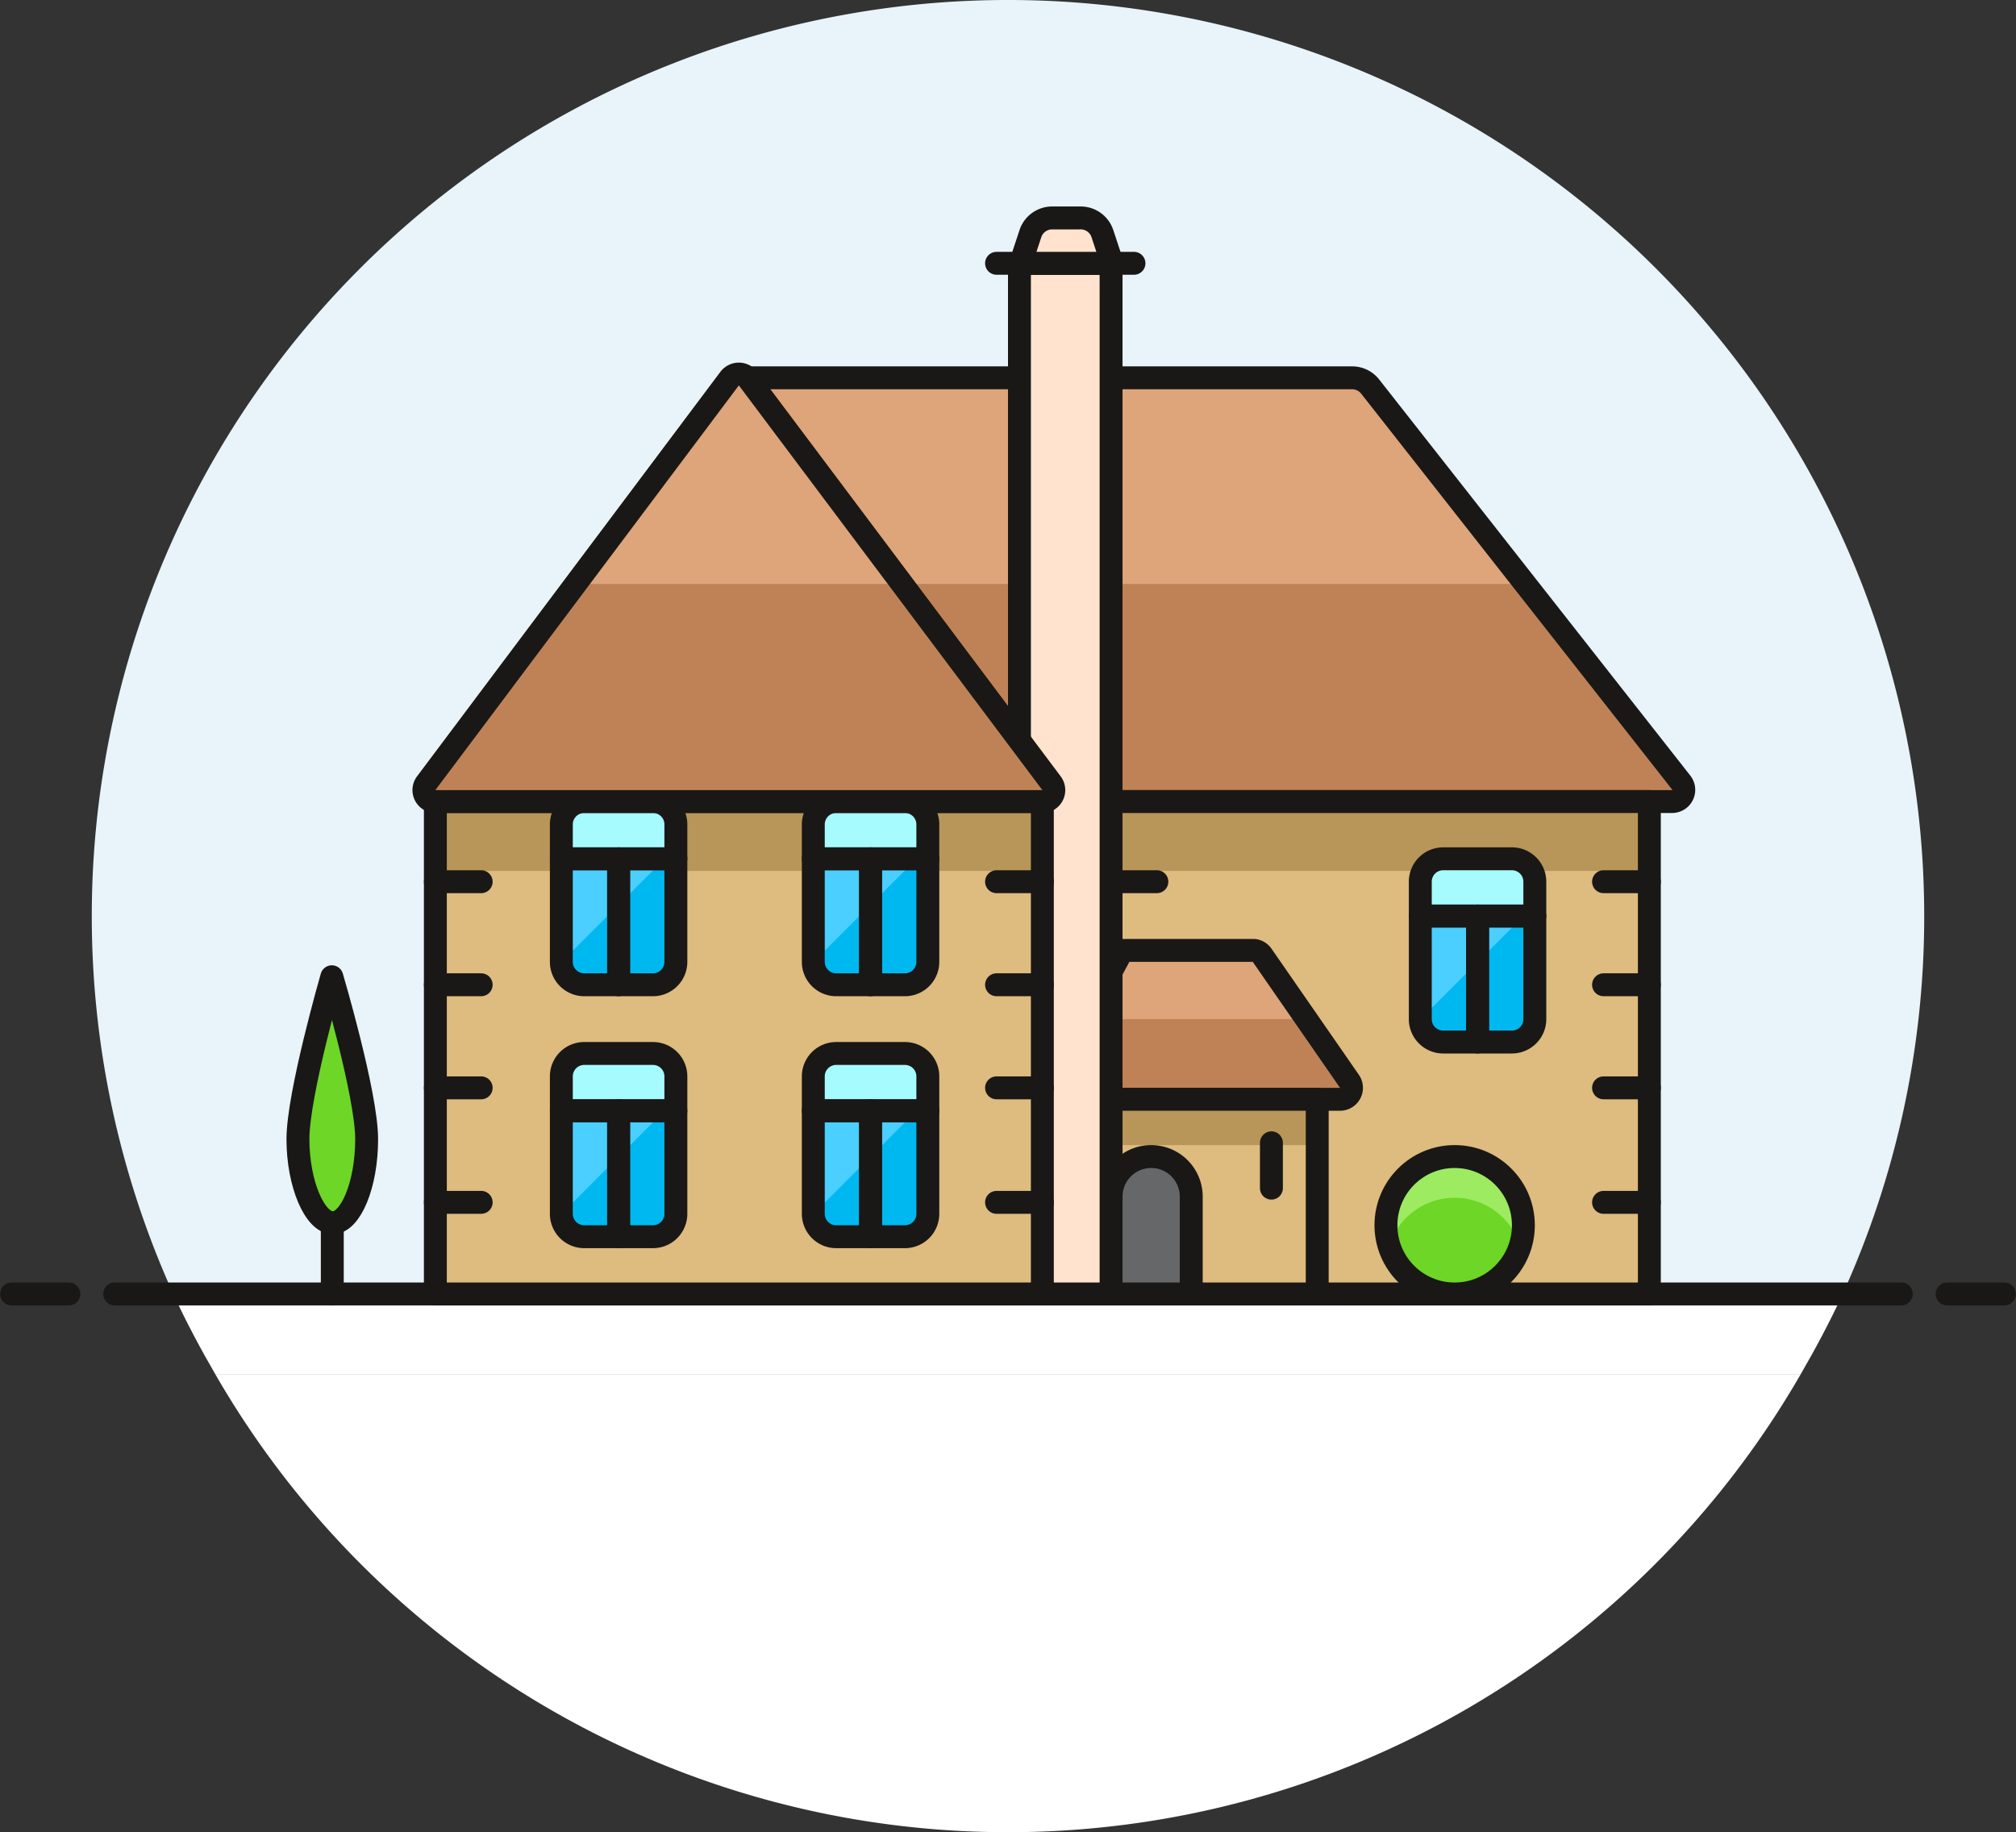 <svg version="1.1" viewBox="0 0 88.014 79.996" xmlns="http://www.w3.org/2000/svg"><rect x="0" y="0" width="88.014" height="79.996" fill="#333333" stroke="none"/><defs><style>.cls-1{fill:#fff;}.cls-2{fill:#e8f4fa;}.cls-16,.cls-3{fill:none;}.cls-11,.cls-14,.cls-15,.cls-16,.cls-3,.cls-8{stroke:#191816;}.cls-11,.cls-14,.cls-15,.cls-3,.cls-8{stroke-linecap:round;stroke-linejoin:round;}.cls-4{fill:#bf8256;}.cls-5{fill:#dea47a;}.cls-6{fill:#debb7e;}.cls-7{fill:#b89558;}.cls-12,.cls-8{fill:#6dd627;}.cls-9{fill:#00b8f0;}.cls-10{fill:#4acfff;}.cls-11{fill:#a6fbff;}.cls-13{fill:#9ceb60;}.cls-14{fill:#656769;}.cls-15{fill:#ffe3cf;}.cls-16{stroke-miterlimit:10;}</style></defs><title>11- house-1</title><g transform="translate(-5.993 -16.004)"><g data-name="New Symbol 24"><path class="cls-1" d="m50 96a39.94 39.94 0 0034.61-20h-69.22a39.94 39.94 0 0034.61 20z" style="fill:#fff"/><path class="cls-1" d="m13.56 72.5c.55 1.2 1.17 2.36 1.83 3.5h69.22c.66-1.14 1.28-2.3 1.83-3.5z" style="fill:#fff"/><path class="cls-2" d="m90 56a40 40 0 10-76.44 16.5h72.88a39.85 39.85 0 003.56-16.5z" style="fill:#e8f4fa"/><line class="cls-3" x1="11" x2="89" y1="72.5" y2="72.5" style="fill:none;stroke-linecap:round;stroke-linejoin:round;stroke:#191816"/><line class="cls-3" x1="6.5" x2="9" y1="72.5" y2="72.5" style="fill:none;stroke-linecap:round;stroke-linejoin:round;stroke:#191816"/><line class="cls-3" x1="91" x2="93.5" y1="72.5" y2="72.5" style="fill:none;stroke-linecap:round;stroke-linejoin:round;stroke:#191816"/></g></g><g transform="translate(-5.993 -16.004)"><path class="cls-4" d="m79.39 50.17-13.58-17.29a1 1 0 00-.81-.38h-26.39l13.29 17.7a.5.5 0 01-.4.8h27.5a.51.51 0 00.39-.83z" style="fill:#bf8256"/><path class="cls-5" d="m72.58 41.5-6.77-8.62a1 1 0 00-.81-.38h-26.39l6.73 9z" style="fill:#dea47a"/><path class="cls-3" d="m79.39 50.17-13.58-17.29a1 1 0 00-.81-.38h-26.39v0l13.29 17.7a.5.5 0 01-.4.8h27.5a.51.51 0 00.39-.83z" style="fill:none;stroke-linecap:round;stroke-linejoin:round;stroke:#191816"/><rect class="cls-6" x="51.5" y="51" width="26.5" height="21.5" style="fill:#debb7e"/><rect class="cls-7" x="51.5" y="51" width="26.5" height="3.03" style="fill:#b89558"/><rect class="cls-3" x="51.5" y="51" width="26.5" height="21.5" style="fill:none;stroke-linecap:round;stroke-linejoin:round;stroke:#191816"/><line class="cls-3" x1="20.5" x2="20.5" y1="69.39" y2="72.5" style="fill:none;stroke-linecap:round;stroke-linejoin:round;stroke:#191816"/><path class="cls-8" d="m22 65.74c0 2-.7 3.65-1.48 3.65s-1.52-1.69-1.52-3.65 1.48-7.09 1.48-7.09 1.52 5.13 1.52 7.09z" style="fill:#6dd627;stroke-linecap:round;stroke-linejoin:round;stroke:#191816"/><path class="cls-4" d="m60.74 57.5h-5.74l-3.5 6.5h13a.5.5 0 00.41-.78l-3.81-5.5a.49.49 0 00-.36-.22z" style="fill:#bf8256"/><path class="cls-5" d="m53.36 60.5h9.72l-1.93-2.78a.49.49 0 00-.41-.22h-5.74z" style="fill:#dea47a"/><path class="cls-3" d="m60.74 57.5h-5.74l-3.5 6.5h13a.5.5 0 00.41-.78l-3.81-5.5a.49.49 0 00-.36-.22z" style="fill:none;stroke-linecap:round;stroke-linejoin:round;stroke:#191816"/><rect class="cls-7" x="54.5" y="64" width="9.03" height="8.5" style="fill:#b89558"/><rect class="cls-6" x="54.5" y="66" width="9" height="6.5" style="fill:#debb7e"/><rect class="cls-3" x="54.5" y="64" width="9" height="8.5" style="fill:none;stroke-linecap:round;stroke-linejoin:round;stroke:#191816"/><line class="cls-3" x1="61.5" x2="61.5" y1="65.9" y2="67.88" style="fill:none;stroke-linecap:round;stroke-linejoin:round;stroke:#191816"/><path class="cls-9" d="m68 56h5v4.5a1 1 0 01-1 1h-3a1 1 0 01-1-1z" style="fill:#00b8f0"/><polygon class="cls-10" points="68 60.51 72.51 56 68 56 68 60.5" style="fill:#4acfff"/><path class="cls-11" d="m72 53.5h-3a1 1 0 00-1 1v1.5h5v-1.5a1 1 0 00-1-1z" style="fill:#a6fbff;stroke-linecap:round;stroke-linejoin:round;stroke:#191816"/><path class="cls-3" d="m68 56h2.5v5.5h-1.5a1 1 0 01-1-1z" style="fill:none;stroke-linecap:round;stroke-linejoin:round;stroke:#191816"/><path class="cls-3" d="m70.5 56h2.5v4.5a1 1 0 01-1 1h-1.5z" style="fill:none;stroke-linecap:round;stroke-linejoin:round;stroke:#191816"/><circle class="cls-12" cx="69.5" cy="69.5" r="3" style="fill:#6dd627"/><path class="cls-13" d="m69.5 68.3a3 3 0 012.86 2.1 3 3 0 10-5.72 0 3 3 0 012.86-2.1z" style="fill:#9ceb60"/><circle class="cls-3" cx="69.5" cy="69.5" r="3" style="fill:none;stroke-linecap:round;stroke-linejoin:round;stroke:#191816"/><line class="cls-3" x1="54.5" x2="56.5" y1="54.5" y2="54.5" style="fill:none;stroke-linecap:round;stroke-linejoin:round;stroke:#191816"/><line class="cls-3" x1="76" x2="78" y1="54.5" y2="54.5" style="fill:none;stroke-linecap:round;stroke-linejoin:round;stroke:#191816"/><line class="cls-3" x1="76" x2="78" y1="59" y2="59" style="fill:none;stroke-linecap:round;stroke-linejoin:round;stroke:#191816"/><line class="cls-3" x1="76" x2="78" y1="63.5" y2="63.5" style="fill:none;stroke-linecap:round;stroke-linejoin:round;stroke:#191816"/><line class="cls-3" x1="76" x2="78" y1="68.5" y2="68.5" style="fill:none;stroke-linecap:round;stroke-linejoin:round;stroke:#191816"/><path class="cls-14" d="m56.25 66.5v0a1.75 1.75 0 00-1.75 1.75v4.25h3.5v-4.25a1.75 1.75 0 00-1.75-1.75z" style="fill:#656769;stroke-linecap:round;stroke-linejoin:round;stroke:#191816"/><rect class="cls-15" x="50.5" y="27.5" width="4" height="45" style="fill:#ffe3cf;stroke-linecap:round;stroke-linejoin:round;stroke:#191816"/><line class="cls-3" x1="49.5" x2="55.5" y1="27.5" y2="27.5" style="fill:none;stroke-linecap:round;stroke-linejoin:round;stroke:#191816"/><path class="cls-15" d="m51.88 25.52h1.24a1 1 0 011 .68l.43 1.3h-4l.43-1.3a1 1 0 01.9-.68z" style="fill:#ffe3cf;stroke-linecap:round;stroke-linejoin:round;stroke:#191816"/><rect class="cls-6" x="25" y="51" width="26.5" height="21.5" style="fill:#debb7e"/><rect class="cls-7" x="25" y="51" width="26.5" height="3.03" style="fill:#b89558"/><rect class="cls-3" x="25" y="51" width="26.5" height="21.5" style="fill:none;stroke-linecap:round;stroke-linejoin:round;stroke:#191816"/><line class="cls-3" x1="25" x2="27" y1="54.5" y2="54.5" style="fill:none;stroke-linecap:round;stroke-linejoin:round;stroke:#191816"/><line class="cls-3" x1="25" x2="27" y1="59" y2="59" style="fill:none;stroke-linecap:round;stroke-linejoin:round;stroke:#191816"/><line class="cls-3" x1="25" x2="27" y1="63.5" y2="63.5" style="fill:none;stroke-linecap:round;stroke-linejoin:round;stroke:#191816"/><line class="cls-3" x1="25" x2="27" y1="68.5" y2="68.5" style="fill:none;stroke-linecap:round;stroke-linejoin:round;stroke:#191816"/><path class="cls-9" d="m41.5 64.5h5v4.5a1 1 0 01-1 1h-3a1 1 0 01-1-1z" style="fill:#00b8f0"/><polygon class="cls-10" points="41.5 69.01 46.01 64.5 41.5 64.5 41.5 69" style="fill:#4acfff"/><path class="cls-11" d="m45.5 62h-3a1 1 0 00-1 1v1.5h5v-1.5a1 1 0 00-1-1z" style="fill:#a6fbff;stroke-linecap:round;stroke-linejoin:round;stroke:#191816"/><path class="cls-3" d="m41.5 64.5h2.5v5.5h-1.5a1 1 0 01-1-1z" style="fill:none;stroke-linecap:round;stroke-linejoin:round;stroke:#191816"/><path class="cls-3" d="m44 64.5h2.5v4.5a1 1 0 01-1 1h-1.5z" style="fill:none;stroke-linecap:round;stroke-linejoin:round;stroke:#191816"/><path class="cls-9" d="m41.5 53.5h5v4.5a1 1 0 01-1 1h-3a1 1 0 01-1-1z" style="fill:#00b8f0"/><polygon class="cls-10" points="41.5 58.01 46.01 53.5 41.5 53.5 41.5 58" style="fill:#4acfff"/><path class="cls-11" d="m45.5 51h-3a1 1 0 00-1 1v1.5h5v-1.5a1 1 0 00-1-1z" style="fill:#a6fbff;stroke-linecap:round;stroke-linejoin:round;stroke:#191816"/><path class="cls-3" d="m41.5 53.5h2.5v5.5h-1.5a1 1 0 01-1-1z" style="fill:none;stroke-linecap:round;stroke-linejoin:round;stroke:#191816"/><path class="cls-3" d="m44 53.5h2.5v4.5a1 1 0 01-1 1h-1.5z" style="fill:none;stroke-linecap:round;stroke-linejoin:round;stroke:#191816"/><path class="cls-9" d="m30.5 64.5h5v4.5a1 1 0 01-1 1h-3a1 1 0 01-1-1z" style="fill:#00b8f0"/><polygon class="cls-10" points="30.5 69.01 35.01 64.5 30.5 64.5 30.5 69" style="fill:#4acfff"/><path class="cls-11" d="m34.5 62h-3a1 1 0 00-1 1v1.5h5v-1.5a1 1 0 00-1-1z" style="fill:#a6fbff;stroke-linecap:round;stroke-linejoin:round;stroke:#191816"/><path class="cls-3" d="m30.5 64.5h2.5v5.5h-1.5a1 1 0 01-1-1z" style="fill:none;stroke-linecap:round;stroke-linejoin:round;stroke:#191816"/><path class="cls-3" d="m33 64.5h2.5v4.5a1 1 0 01-1 1h-1.5z" style="fill:none;stroke-linecap:round;stroke-linejoin:round;stroke:#191816"/><path class="cls-9" d="m30.5 53.5h5v4.5a1 1 0 01-1 1h-3a1 1 0 01-1-1z" style="fill:#00b8f0"/><polygon class="cls-10" points="30.5 58.01 35.01 53.5 30.5 53.5 30.5 58" style="fill:#4acfff"/><path class="cls-11" d="m34.5 51h-3a1 1 0 00-1 1v1.5h5v-1.5a1 1 0 00-1-1z" style="fill:#a6fbff;stroke-linecap:round;stroke-linejoin:round;stroke:#191816"/><path class="cls-3" d="m30.5 53.5h2.5v5.5h-1.5a1 1 0 01-1-1z" style="fill:none;stroke-linecap:round;stroke-linejoin:round;stroke:#191816"/><path class="cls-3" d="m33 53.5h2.5v4.5a1 1 0 01-1 1h-1.5z" style="fill:none;stroke-linecap:round;stroke-linejoin:round;stroke:#191816"/><line class="cls-3" x1="49.5" x2="51.5" y1="54.5" y2="54.5" style="fill:none;stroke-linecap:round;stroke-linejoin:round;stroke:#191816"/><line class="cls-3" x1="49.5" x2="51.5" y1="59" y2="59" style="fill:none;stroke-linecap:round;stroke-linejoin:round;stroke:#191816"/><line class="cls-3" x1="49.5" x2="51.5" y1="63.5" y2="63.5" style="fill:none;stroke-linecap:round;stroke-linejoin:round;stroke:#191816"/><line class="cls-3" x1="49.5" x2="51.5" y1="68.5" y2="68.5" style="fill:none;stroke-linecap:round;stroke-linejoin:round;stroke:#191816"/><path class="cls-4" d="m38.65 32.53 13.25 17.67a.5.5 0 01-.4.8h-26.5a.5.5 0 01-.4-.8l13.25-17.67a.51.51 0 01.8 0z" style="fill:#bf8256"/><path class="cls-5" d="m45.38 41.5-6.73-9a.51.51 0 00-.8 0l-6.73 9z" style="fill:#dea47a"/><path class="cls-16" d="m38.65 32.53 13.25 17.67a.5.5 0 01-.4.8h-26.5a.5.5 0 01-.4-.8l13.25-17.67a.51.51 0 01.8 0z" style="fill:none;stroke-miterlimit:10;stroke:#191816"/></g></svg>
